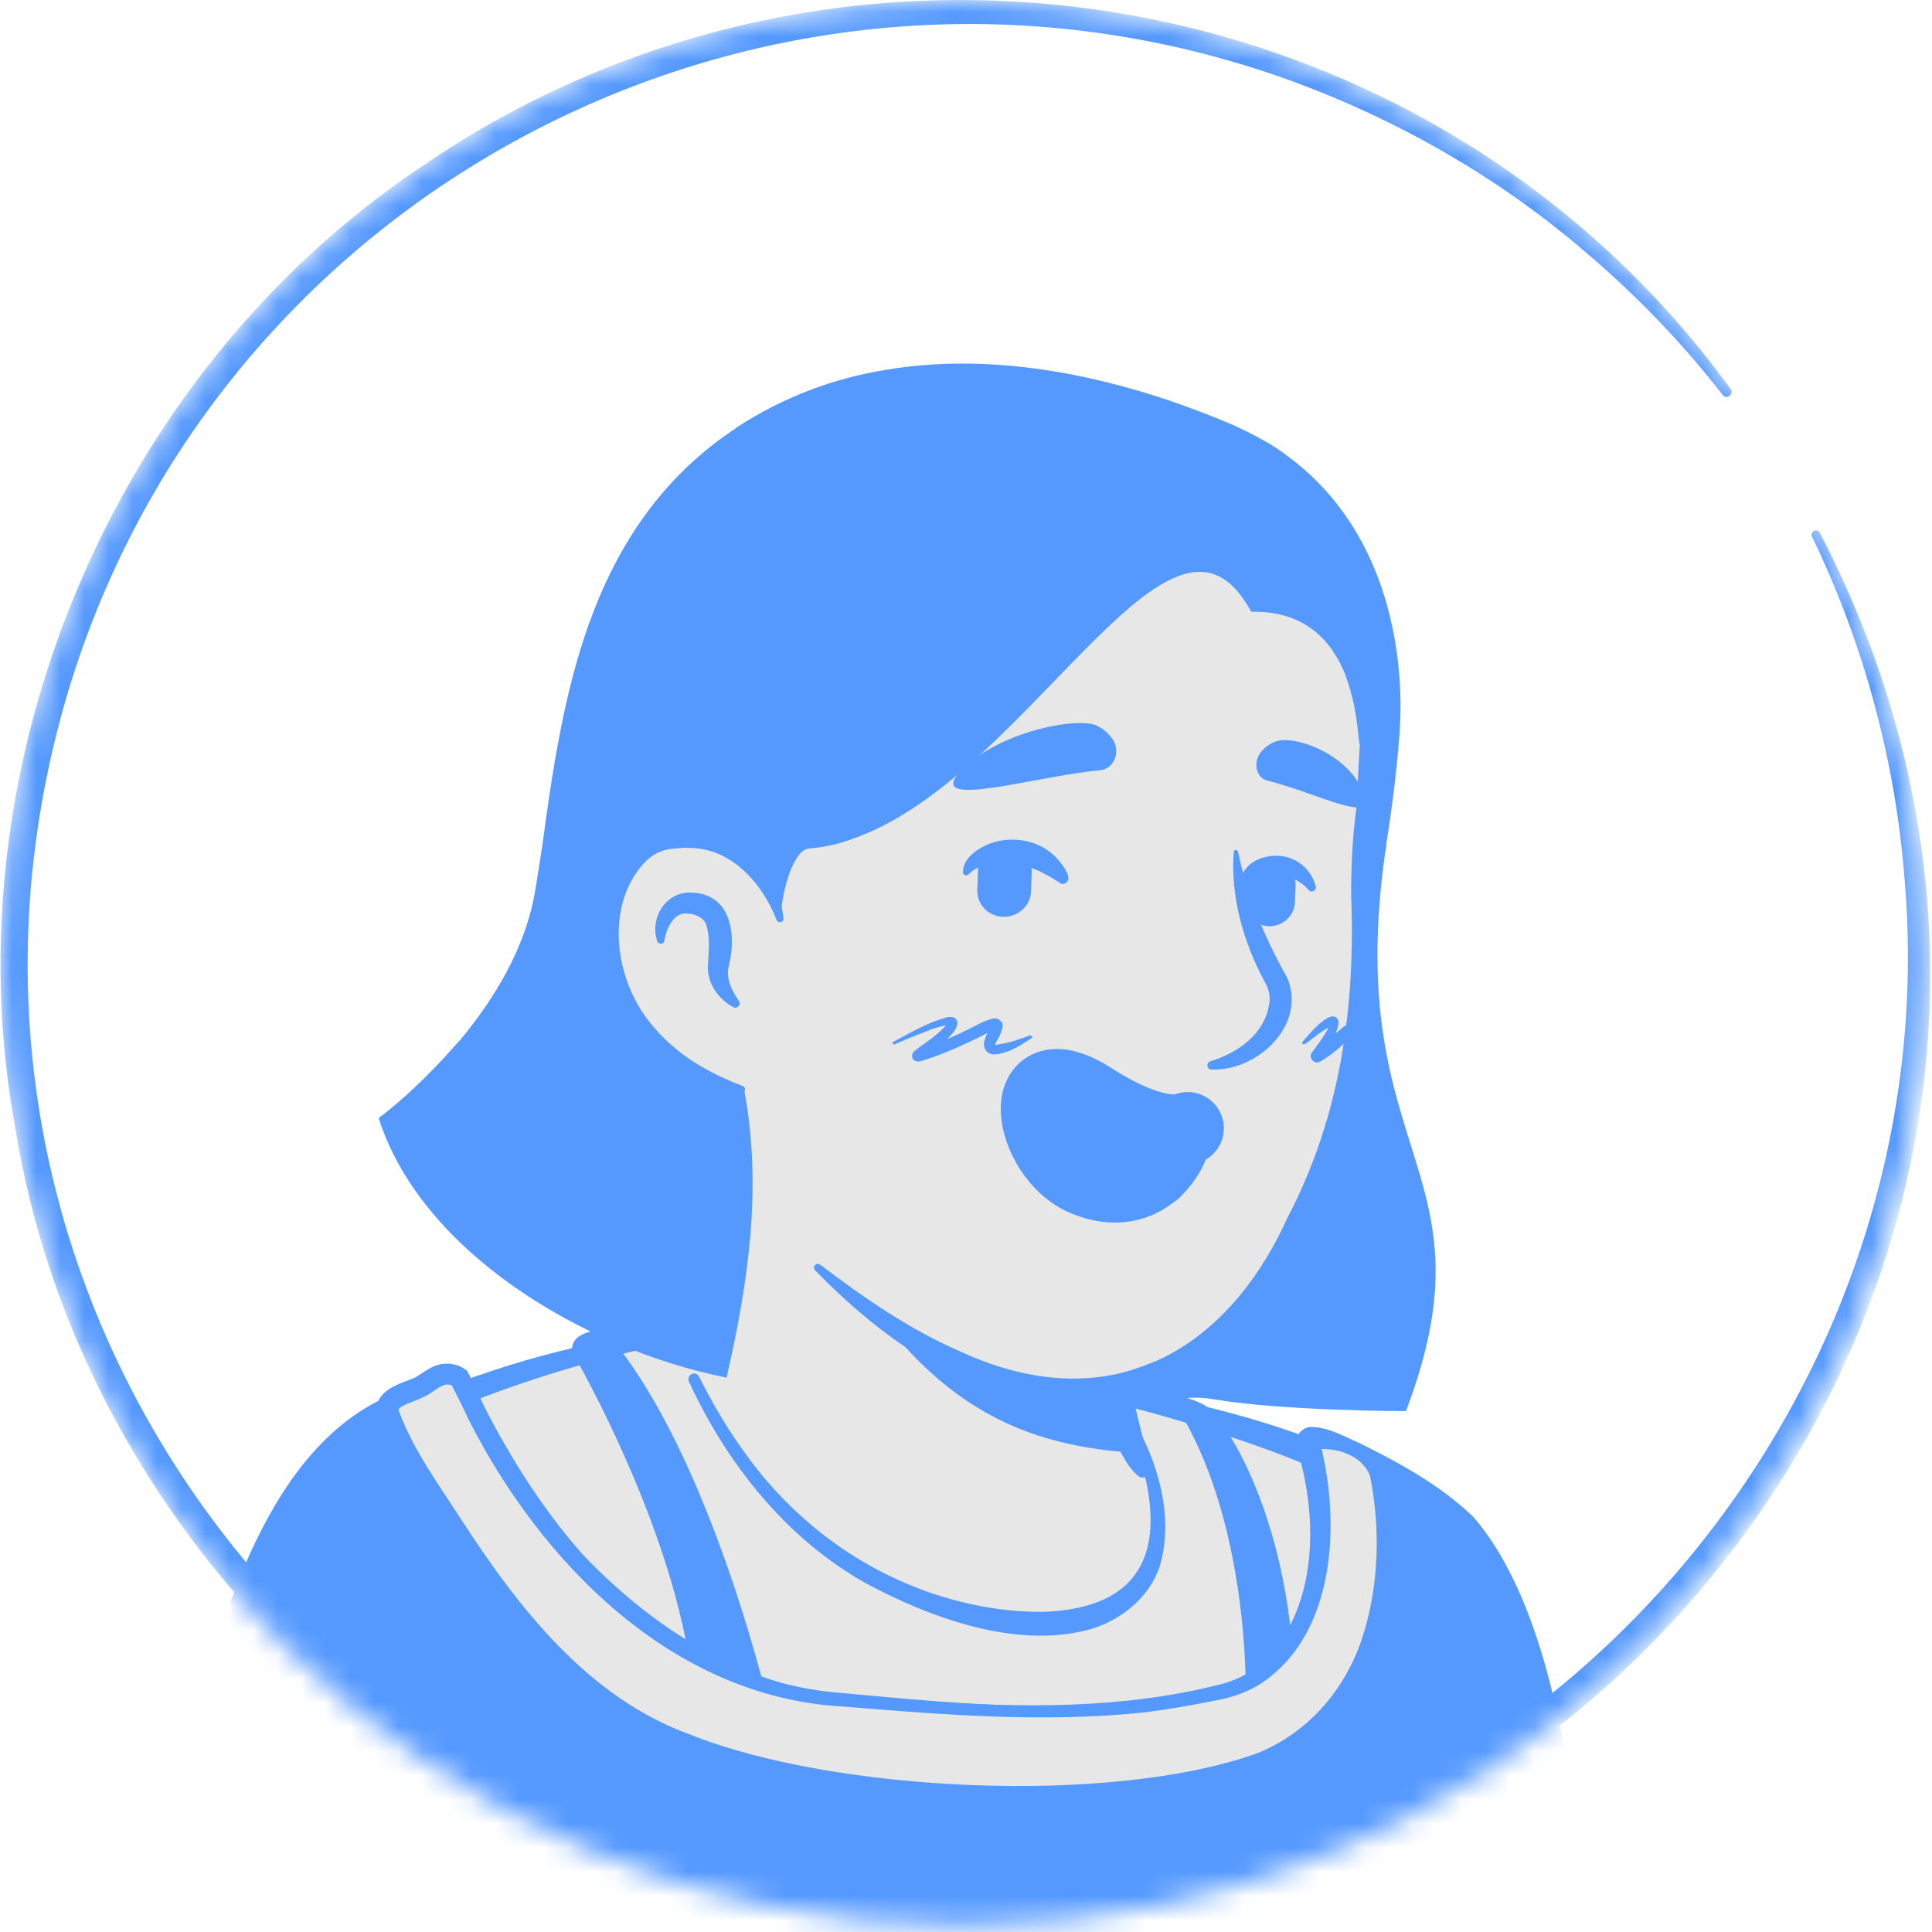 <svg width="80" height="80" viewBox="0 0 80 80" fill="none" xmlns="http://www.w3.org/2000/svg">
<mask id="mask0_756_5060" style="mask-type:alpha" maskUnits="userSpaceOnUse" x="0" y="0" width="80" height="80">
<circle cx="39.869" cy="39.869" r="39.869" fill="#D9D9D9"/>
</mask>
<g mask="url(#mask0_756_5060)">
<path d="M61.726 72.784C61.543 72.915 61.334 73.046 61.151 73.177C60.941 73.307 60.758 73.438 60.549 73.543C60.366 73.647 60.209 73.752 60.026 73.856C60 73.882 59.974 73.882 59.948 73.909C59.347 74.275 58.719 74.614 58.092 74.928C57.909 75.033 57.7 75.137 57.517 75.216C57.517 75.216 57.49 75.242 57.464 75.242C57.255 75.347 57.046 75.451 56.837 75.556C56.419 75.765 55.974 75.948 55.556 76.131C55.347 76.235 55.111 76.314 54.902 76.392C54.693 76.471 54.458 76.575 54.249 76.654C54.039 76.732 53.804 76.837 53.595 76.915C53.595 76.915 53.595 76.915 53.569 76.915C53.36 76.993 53.124 77.072 52.915 77.15C52.445 77.307 51.948 77.464 51.477 77.621C51.321 77.673 51.138 77.725 50.981 77.778C50.484 77.935 49.987 78.065 49.49 78.17C49.307 78.222 49.124 78.248 48.915 78.301C48.445 78.405 47.948 78.51 47.477 78.614C47.373 78.641 47.294 78.641 47.19 78.667C47.033 78.693 46.85 78.719 46.693 78.745C46.458 78.771 46.249 78.824 46.013 78.85C45.909 78.876 45.804 78.876 45.7 78.902C45.569 78.928 45.412 78.954 45.255 78.954C44.837 79.007 44.392 79.059 43.974 79.111C43.843 79.137 43.687 79.137 43.556 79.163H43.53C43.347 79.19 43.164 79.19 42.981 79.216C42.798 79.242 42.615 79.242 42.432 79.242C42.327 79.242 42.196 79.268 42.092 79.268C41.883 79.268 41.7 79.294 41.517 79.294C41.255 79.294 41.02 79.32 40.758 79.32C40.497 79.32 40.262 79.32 40 79.32C39.817 79.32 39.634 79.32 39.451 79.32C28.419 79.163 18.51 74.484 11.425 67.059C11.425 67.059 11.425 67.033 11.399 67.033C10.615 66.327 11.294 62.562 14.458 60.183C18.432 57.176 27.948 55.294 27.948 55.294C27.948 55.294 31.634 54.693 45.307 57.542C53.307 59.216 59.399 61.647 62.798 68.235C63.504 69.595 64.209 71.686 61.726 72.784Z" fill="#E7E7E7"/>
<path d="M45.386 57.255C50.405 58.275 55.765 59.373 59.895 62.693C61.281 63.817 62.196 65.464 62.954 67.059C63.32 67.843 63.686 68.654 63.974 69.516C64.131 70.092 64.366 70.745 64.235 71.425C64.209 71.608 64.052 71.843 63.922 71.974C63.32 72.575 62.667 72.941 62.013 73.412C58.17 76.079 53.752 77.961 49.177 78.954C38.98 81.177 27.948 79.451 18.98 74.092C16 72.288 13.255 70.092 10.902 67.503C10.641 67.19 10.641 66.667 10.641 66.327C10.667 65.543 10.876 64.784 11.137 64.079C11.765 62.458 12.575 60.837 13.961 59.712C14.954 59.033 16.026 58.458 17.124 57.987C20.575 56.523 24.209 55.503 27.948 55.085C28.262 55.059 28.314 55.503 28 55.556C24.418 56.288 20.863 57.386 17.543 58.876C16.34 59.477 15.059 60 14.092 60.941C13.177 61.935 12.523 63.163 12 64.418C11.66 65.177 11.425 66.379 11.53 66.981C13.177 68.941 15.111 70.667 17.203 72.157C28.654 80.157 46.039 80.68 58.222 74.013C59.32 73.412 60.392 72.732 61.412 72.026C61.909 71.686 62.431 71.399 62.824 71.007C62.85 70.981 62.824 71.007 62.824 71.033C62.824 71.059 62.797 71.085 62.797 71.085C62.824 70.771 62.719 70.353 62.588 69.935C62.118 68.418 61.36 66.824 60.549 65.438C59.268 63.373 57.098 62.066 54.902 61.02C53.386 60.314 51.791 59.765 50.17 59.242C48.549 58.719 46.902 58.275 45.255 57.883C44.837 57.778 44.967 57.177 45.386 57.255Z" fill="#5599FF"/>
<path d="M23.765 56.105C24.68 57.725 28.157 64.235 28.706 69.987L31.948 71.085C31.948 71.085 29.49 60.209 25.098 55.163C25.098 55.163 24.575 54.928 23.921 55.373C23.712 55.556 23.608 55.843 23.765 56.105Z" fill="#5599FF"/>
<path d="M51.581 70.066C51.581 70.066 51.738 62.824 48.601 58.066C48.523 57.935 48.627 57.752 48.784 57.778C48.993 57.83 49.307 57.909 49.803 58.144C50.64 58.536 53.359 62.693 53.594 69.516C53.594 69.49 51.843 70.066 51.581 70.066Z" fill="#5599FF"/>
<path d="M60.523 63.268C59.163 61.83 55.059 59.686 54.353 59.739C54.379 59.791 54.379 59.869 54.405 59.948C55.503 63.895 54.614 69.255 50.614 70.144C46.457 71.059 42.98 71.189 34.64 70.353C28.523 69.752 22.771 64.261 19.843 58.824C19.555 58.275 19.215 57.725 18.849 57.229C18.64 57.072 18.248 57.098 17.961 57.333C17.229 57.935 16.261 57.882 16.261 58.458C16.261 58.458 10.719 60.183 8.784 72.34C7.686 79.216 6.144 88.131 6.091 91.163H65.621C65.202 87.085 65.621 68.915 60.523 63.268Z" fill="#5599FF"/>
<path d="M60.026 63.739C59.242 62.954 58.222 62.353 57.255 61.778C56.366 61.255 55.268 60.68 54.353 60.418L54.954 59.582L54.98 59.739C55.712 62.797 55.555 66.431 53.438 68.941C52.706 69.778 51.634 70.379 50.536 70.562C48.497 70.98 46.379 71.216 44.287 71.216C40.627 71.19 37.02 70.902 33.412 70.405C30.849 69.856 28.47 68.575 26.405 66.981C23.503 64.732 21.281 61.778 19.215 58.771C18.928 58.353 18.588 57.961 18.222 57.621L18.353 57.778C18.405 57.83 18.431 57.804 18.405 57.804C18.405 57.804 18.353 57.804 18.327 57.83C18.3 57.83 18.3 57.83 18.274 57.882C17.856 58.248 17.176 58.431 16.758 58.667C16.784 58.667 16.837 58.51 16.837 58.484L16.366 59.111L16.287 59.137L16.183 59.19C12.601 61.124 10.876 65.725 9.934 69.49C9.019 73.778 8.47 78.196 7.738 82.51C7.32 85.386 6.797 88.34 6.667 91.19L5.987 90.51H65.621L64.967 91.242C64.418 84 64.706 69.307 60.026 63.739ZM61.02 62.824C66.065 68.706 65.751 83.477 66.3 91.111C66.327 91.477 66.065 91.817 65.699 91.843C65.673 91.895 6.117 91.817 6.091 91.843C5.725 91.843 5.412 91.556 5.412 91.19C5.464 89.647 5.673 88.157 5.856 86.693C6.457 82.301 7.189 77.935 7.895 73.569C8.34 70.641 8.941 67.634 10.117 64.863C11.294 62.118 13.046 59.242 15.869 57.909C15.921 57.882 15.974 57.856 16.052 57.83L15.582 58.458C15.555 57.542 16.549 57.307 17.176 57.046C17.595 56.81 17.934 56.471 18.457 56.471C18.719 56.444 19.189 56.549 19.398 56.863C19.765 57.595 20.078 58.327 20.392 59.059C20.915 60.235 21.595 61.333 22.379 62.353C25.203 65.935 29.02 69.072 33.569 69.987C35.085 70.248 36.654 70.301 38.17 70.431C42.274 70.719 46.405 70.771 50.405 69.778C51.346 69.569 52.157 69.072 52.758 68.34C54.536 66.092 54.536 62.797 53.752 60.131L53.699 59.922C53.569 59.529 53.882 59.085 54.3 59.085C55.059 59.111 55.634 59.477 56.314 59.765C57.987 60.601 59.634 61.49 61.02 62.824Z" fill="#5599FF"/>
<path d="M52.209 72.967C47.922 74.797 33.83 75.216 26.667 71.346C22.144 68.915 19.216 63.556 17.804 61.49C16.758 59.922 16.235 58.458 16.235 58.458C16.235 57.882 17.229 57.935 17.935 57.333C18.222 57.098 18.614 57.072 18.824 57.229C19.19 57.752 19.529 58.275 19.817 58.824C22.745 64.235 27.373 69.673 34.614 70.353C42.954 71.137 46.431 71.059 50.588 70.144C54.588 69.255 55.477 63.895 54.379 59.948C54.353 59.895 54.353 59.817 54.327 59.739C55.033 59.686 56.392 59.817 56.889 61.072C56.915 61.072 58.928 70.118 52.209 72.967Z" fill="#E7E7E7"/>
<path d="M52.366 73.333C50.64 74.039 48.836 74.301 47.032 74.51C45.229 74.719 43.425 74.797 41.621 74.797C37.098 74.745 32.496 74.327 28.235 72.706C23.372 70.954 20.235 66.536 17.621 62.353C16.836 61.203 16.104 60.026 15.66 58.693C15.529 58.353 15.738 57.882 16.026 57.673C16.418 57.359 16.863 57.359 17.255 57.203C17.516 57.124 17.673 56.967 17.908 56.837C18.327 56.654 18.797 56.497 19.32 56.732C22.327 63.294 27.268 69.569 35.006 70.118C40.13 70.588 45.359 71.111 50.431 69.935C52.47 69.595 53.804 67.765 54.274 65.83C54.797 63.869 54.64 61.752 54.091 59.817C54.039 59.634 54.17 59.451 54.353 59.451C55.477 59.346 56.862 59.843 57.255 61.02C57.699 63.373 57.699 65.778 57.019 68.052C56.34 70.379 54.614 72.418 52.366 73.333ZM52.052 72.601C54.144 71.765 55.686 69.987 56.392 67.869C57.098 65.725 57.176 63.346 56.732 61.124C56.418 60.261 55.32 59.895 54.379 60.026L54.64 59.66C55.529 63.007 55.346 67.817 52.026 69.83C51.555 70.091 51.032 70.275 50.51 70.379C49.49 70.588 48.444 70.771 47.425 70.902C43.268 71.346 39.085 71.007 34.954 70.667C27.869 70.301 22.405 64.732 19.372 58.719C19.163 58.248 18.928 57.804 18.693 57.333L18.745 57.386C18.353 57.15 17.934 57.699 17.568 57.83C17.229 58.013 16.863 58.092 16.575 58.275C16.523 58.327 16.497 58.379 16.497 58.458V58.379C17.098 60.026 18.196 61.516 19.137 62.98C21.516 66.641 24.392 70.327 28.627 71.843C34.536 74.196 45.987 74.771 52.052 72.601Z" fill="#5599FF"/>
<path d="M47.843 64.209C47.294 66.902 43.738 68.523 37.752 66.092C31.529 63.582 28.837 57.595 28.157 55.817C31.843 48.915 29.281 44.131 29.281 44.131C37.778 43.399 45.203 53.334 45.203 53.334L46.353 58.248C46.457 58.667 46.666 59.033 46.98 59.294C47.529 60.262 48.183 62.484 47.843 64.209Z" fill="#E7E7E7"/>
<path d="M28.026 55.896C28.523 55.137 28.837 54.248 29.046 53.386C29.438 51.582 29.569 49.752 29.595 47.922V47.242C29.516 46.562 29.281 45.856 29.02 45.229C28.68 44.392 29.909 43.869 30.301 44.706C30.353 44.811 30.353 44.994 30.353 45.098C30.431 48.654 30.588 53.229 28.34 56.183C28.183 56.34 27.869 56.105 28.026 55.896Z" fill="#5599FF"/>
<path d="M45.49 53.281C45.883 53.516 46.013 53.83 46.066 54.144C46.222 54.771 46.17 55.451 46.327 56.105C46.458 56.732 46.85 57.333 46.954 57.987C47.085 58.667 47.477 60.105 47.634 60.81C47.686 60.967 47.582 61.15 47.399 61.176C47.294 61.203 47.216 61.176 47.137 61.124C46.797 60.837 46.641 60.549 46.431 60.183C46.092 59.556 45.856 58.98 45.647 58.274C45.464 57.647 45.543 56.967 45.386 56.314C45.255 55.686 44.889 55.085 44.758 54.431C44.68 54.118 44.654 53.778 44.889 53.386C45.046 53.229 45.307 53.176 45.49 53.281Z" fill="#5599FF"/>
<path d="M47.372 60.183C42.379 59.922 38.3 58.353 34.327 51.268C37.673 54.222 41.621 55.346 45.778 55.869L46.327 58.275C46.431 58.693 47.059 59.922 47.372 60.183Z" fill="#5599FF"/>
<path d="M47.163 59.216C48.052 60.889 48.575 62.981 48.026 64.837C47.608 66.144 46.405 67.111 45.098 67.477C42.065 68.288 38.562 67.007 35.869 65.569C32.549 63.713 30.091 60.602 28.523 57.203C28.418 56.941 28.784 56.732 28.941 56.994C29.49 58.092 30.118 59.164 30.823 60.131C31.529 61.124 32.34 62.039 33.255 62.85C35.922 65.255 39.529 66.745 43.137 66.745C46.85 66.641 48.261 64.68 47.399 61.072C47.268 60.497 47.059 59.896 46.771 59.399C46.614 59.19 47.007 58.955 47.163 59.216Z" fill="#5599FF"/>
<path d="M57.281 27.817C57.752 30.013 56.183 32.366 56.183 38.222C56.183 44.209 55.085 50.719 50.562 55.242C46.666 59.137 42.196 58.98 36.941 54.876C36.209 54.301 33.647 52.366 32.993 51.712C32.235 50.954 31.817 50.405 31.451 49.83C31.137 49.307 31.215 46.275 30.771 45.569C29.621 43.66 29.385 45.725 27.895 44.052C25.83 41.804 23.346 37.281 24.575 29.281C26.562 16.314 36.836 14.797 44.444 16.235C52.104 17.699 56.026 22.039 57.281 27.817Z" fill="#E7E7E7"/>
<path d="M29.203 46.379C28.601 45.386 27.843 44.497 27.137 43.582C26.431 42.614 25.856 41.595 25.386 40.497C22.719 34.039 23.111 25.595 27.843 20.157C31.085 16.444 36.209 15.216 40.915 15.477C45.621 15.765 50.51 16.967 53.987 20.366C56 22.327 57.281 24.941 57.856 27.66C58.039 28.523 57.908 29.464 57.699 30.274C57.098 32.549 56.523 34.719 56.471 37.072C56.497 40.575 56.392 44.157 55.373 47.529C54.641 49.778 53.778 52.026 52.418 53.987C51.007 55.974 48.889 57.569 46.458 58.039C41.569 59.033 36.993 55.948 33.752 52.601C33.621 52.444 33.804 52.261 33.961 52.366C35.817 53.778 37.725 55.085 39.791 55.974C45.752 58.719 50.693 56.183 53.307 50.431C55.503 46.248 56.131 41.725 55.948 37.046C55.948 35.869 56 34.693 56.157 33.516C56.314 31.817 56.889 30.118 56.863 28.444C56.418 25.726 55.163 23.111 53.281 21.098C48.81 16.366 40.235 14.98 34.222 17.124C27.137 19.634 25.229 26.771 24.837 33.595C24.575 37.673 25.778 41.673 28.863 44.471L30.091 45.752C30.51 46.327 29.621 47.007 29.203 46.379Z" fill="#5599FF"/>
<path d="M32.288 38.065C32.288 38.065 31.477 34.144 27.66 34.614C24.366 35.033 23.216 42.928 30.693 45.124" fill="#E7E7E7"/>
<path d="M30.353 41.7C29.752 41.36 29.333 40.784 29.307 40.079C29.333 39.556 29.412 38.954 29.281 38.431C29.203 37.935 28.68 37.804 28.288 37.83C27.869 37.909 27.608 38.431 27.529 38.85C27.529 38.876 27.503 38.954 27.503 38.98C27.477 39.111 27.268 39.111 27.216 38.98C26.876 37.961 27.634 36.837 28.732 36.967C30.275 37.072 30.484 38.693 30.196 39.922C30.039 40.445 30.248 40.915 30.536 41.36L30.588 41.438C30.719 41.595 30.51 41.804 30.353 41.7Z" fill="#5599FF"/>
<path d="M51.268 35.294C51.66 37.151 52.392 38.876 53.307 40.497C54.117 42.484 52.026 44.366 50.17 44.288C49.961 44.288 49.934 44 50.117 43.948C51.294 43.582 52.366 42.798 52.549 41.595C52.627 41.229 52.523 40.915 52.34 40.602C51.477 38.981 50.954 37.124 51.085 35.294C51.085 35.164 51.268 35.164 51.268 35.294Z" fill="#5599FF"/>
<path d="M32.157 38.091C31.556 36.549 30.249 35.085 28.497 35.111C28.34 35.085 28.079 35.137 27.922 35.137C27.477 35.163 27.111 35.32 26.771 35.634C25.098 37.307 25.386 40.261 26.745 42.117C27.216 42.771 27.817 43.346 28.497 43.817C29.177 44.288 29.935 44.654 30.745 44.967C30.928 45.02 30.85 45.307 30.667 45.281C28.915 44.915 27.242 44.052 26.092 42.614C24.314 40.471 23.948 36.889 26.066 34.797C26.536 34.379 27.19 34.065 27.843 34.065C28.053 34.065 28.366 34.013 28.576 34.065C29.674 34.117 30.719 34.666 31.399 35.529C32 36.261 32.34 37.15 32.445 38.039C32.445 38.196 32.209 38.248 32.157 38.091Z" fill="#5599FF"/>
<path d="M48.68 46.797C48.706 47.216 48.392 47.948 47.817 48.471C44.863 46.667 43.53 47.608 43.53 47.608C42.484 46.013 42.719 43.843 45.255 45.49C47.007 46.641 48.105 46.824 48.68 46.797Z" fill="#5599FF"/>
<path d="M47.791 48.497C47.163 49.046 46.222 49.386 44.941 48.863C44.34 48.627 43.869 48.157 43.503 47.634C43.53 47.634 44.837 46.693 47.791 48.497Z" fill="#E7E7E7"/>
<path d="M49.176 46.719C49.176 46.719 48.078 47.32 45.255 45.516C41.882 43.346 42.562 47.895 44.941 48.863C47.425 49.882 48.706 47.66 48.68 46.824" stroke="#5599FF" stroke-width="3" stroke-miterlimit="10" stroke-linecap="round" stroke-linejoin="round"/>
<path d="M43.529 47.634C43.529 47.634 44.863 46.693 47.817 48.497" stroke="#5599FF" stroke-width="3" stroke-miterlimit="10" stroke-linecap="round" stroke-linejoin="round"/>
<path d="M45.542 31.896C46.118 31.843 46.405 31.163 46.092 30.641C45.908 30.379 45.673 30.144 45.333 30.013C44.34 29.7 41.098 30.405 39.686 32.026C38.431 33.517 42.928 32.131 45.542 31.896Z" fill="#5599FF"/>
<path d="M52.445 32.314C52 32.183 51.869 31.529 52.236 31.111C52.419 30.902 52.68 30.719 52.968 30.667C53.856 30.51 55.896 31.32 56.471 32.863C56.994 34.196 54.562 32.837 52.445 32.314Z" fill="#5599FF"/>
<path d="M41.517 37.961C40.889 37.935 40.419 37.412 40.471 36.785L40.497 36.053C40.523 35.425 41.046 34.955 41.673 35.007C42.301 35.033 42.771 35.556 42.719 36.183L42.693 36.915C42.667 37.517 42.144 37.987 41.517 37.961Z" fill="#5599FF"/>
<path d="M52.523 38.353C51.948 38.327 51.503 37.83 51.529 37.255L51.556 36.575C51.582 36 52.078 35.556 52.654 35.582C53.229 35.608 53.673 36.105 53.647 36.68L53.621 37.359C53.595 37.935 53.098 38.379 52.523 38.353Z" fill="#5599FF"/>
<path d="M43.869 36.549C43.006 35.974 42.065 35.582 41.02 35.791C40.68 35.843 40.34 35.948 40.131 36.183C40.052 36.288 39.869 36.261 39.869 36.105C39.895 35.582 40.34 35.242 40.758 35.033C41.569 34.614 42.693 34.693 43.425 35.242C43.686 35.399 44.575 36.366 44.104 36.575C44 36.627 43.948 36.601 43.869 36.549Z" fill="#5599FF"/>
<path d="M51.346 36.68C51.346 35.582 52.706 35.19 53.542 35.582C54.013 35.791 54.353 36.209 54.483 36.706C54.536 36.863 54.3 36.994 54.196 36.863C53.751 36.34 52.993 36.079 52.392 36.392C52.209 36.497 52.183 36.575 52.13 36.68C52.13 37.203 51.372 37.177 51.346 36.68Z" fill="#5599FF"/>
<path d="M57.354 35.32C57.38 35.19 57.406 35.059 57.406 34.928C57.668 33.281 57.851 31.765 57.955 30.327C58.164 27.399 57.615 22.118 53.406 18.954C53.04 18.667 52.648 18.405 52.203 18.17C51.837 17.961 51.445 17.778 51.053 17.595C47.628 16.131 42.112 14.379 36.648 15.32C34.556 15.66 32.465 16.418 30.504 17.699C30.478 17.699 30.478 17.725 30.478 17.725C25.72 20.863 24.047 25.83 23.158 30.51C22.87 32 22.661 33.49 22.478 34.85C22.373 35.556 22.269 36.235 22.164 36.863C21.772 39.242 20.465 41.359 19.079 43.033C19.001 43.111 18.922 43.216 18.844 43.294C17.72 44.575 16.596 45.595 15.811 46.196C15.759 46.222 15.707 46.274 15.681 46.301C17.406 51.739 23.994 55.817 30.086 57.046C30.975 53.15 31.576 49.203 30.818 45.15C30.609 45.072 30.504 44.993 30.504 44.941C23.288 42.667 24.439 34.928 27.707 34.51C28.883 34.353 29.746 34.641 30.426 35.059C31.341 35.739 32.334 37.438 32.334 37.935C32.386 36.784 32.883 35.19 33.485 35.137C34.112 35.085 34.739 34.954 35.341 34.719C38.347 33.673 41.092 30.85 43.524 28.34C46.87 24.889 49.589 21.961 51.524 24.863C51.628 25.02 51.733 25.176 51.811 25.333C54.112 25.281 55.184 26.614 55.733 28C55.733 28 55.733 28 55.733 28.026C56.177 29.203 56.23 30.405 56.282 30.719C56.282 30.771 56.282 30.797 56.308 30.797C56.256 31.843 56.125 33.621 56.099 35.922C56.099 36.967 56.203 39.059 56.125 40.261C56.099 40.627 56.073 40.993 56.047 41.333C56.02 41.516 56.02 41.699 55.994 41.856C55.968 42.013 55.968 42.196 55.942 42.379C55.916 42.641 55.89 42.902 55.864 43.19C55.837 43.425 55.811 43.66 55.785 43.895V43.922C55.759 44.105 55.733 44.261 55.707 44.418C55.315 46.51 54.713 48.732 53.851 50.065C52.125 52.758 50.766 55.033 48.282 56.183C45.825 57.307 43.027 57.542 43.027 57.542C43.027 57.542 43.811 58.039 45.668 58.144C47.498 58.248 48.857 57.699 50.217 57.935C53.119 58.431 58.217 58.431 58.217 58.431C62.034 48.392 55.576 47.922 57.354 35.32Z" fill="#5599FF"/>
<path d="M36.994 43.137C37.726 42.745 38.431 42.327 39.242 42.117C39.32 42.117 39.373 42.091 39.53 42.144C40.079 42.562 38.484 43.608 38.196 43.869C38.275 43.764 38.248 43.581 38.118 43.529C38.092 43.529 38.092 43.503 38.066 43.503C38.013 43.503 38.013 43.503 38.013 43.503C38.667 43.268 39.32 43.006 39.948 42.693C40.314 42.536 40.811 42.196 41.203 42.17C41.36 42.17 41.543 42.327 41.517 42.483C41.49 42.693 41.438 42.771 41.386 42.902C41.334 43.006 41.229 43.163 41.203 43.268C41.203 43.294 41.177 43.242 41.177 43.242C41.177 43.268 41.334 43.268 41.36 43.242C41.778 43.189 42.222 43.032 42.641 42.876C42.719 42.849 42.771 42.954 42.693 43.006C42.248 43.294 41.778 43.608 41.203 43.66C40.837 43.686 40.654 43.346 40.785 43.032C40.837 42.849 40.968 42.64 41.02 42.483C41.02 42.536 41.072 42.614 41.124 42.64C41.177 42.666 41.203 42.64 41.177 42.666C40.915 42.745 40.392 43.032 40.157 43.137C39.477 43.451 38.824 43.738 38.092 43.947C38.039 43.947 38.039 43.974 37.961 43.947C37.752 43.921 37.7 43.66 37.856 43.529C38.17 43.268 38.536 43.059 38.824 42.797C38.981 42.666 39.164 42.483 39.268 42.327C39.268 42.353 39.294 42.405 39.32 42.431C39.085 42.457 38.614 42.588 38.327 42.719C37.909 42.876 37.464 43.059 37.046 43.242C36.994 43.294 36.915 43.163 36.994 43.137Z" fill="#5599FF"/>
<path d="M53.935 43.137C54.17 42.876 55.163 41.621 55.425 42.274C55.425 42.327 55.425 42.379 55.425 42.405C55.32 42.928 54.98 43.372 54.719 43.817C54.771 43.686 54.667 43.503 54.536 43.477C54.484 43.477 54.458 43.477 54.431 43.477C54.405 43.477 54.431 43.477 54.458 43.451C54.98 43.111 55.373 42.693 55.895 42.327C56 42.274 56.131 42.196 56.261 42.274C56.392 42.379 56.366 42.536 56.314 42.64C56.261 42.771 56.209 42.876 56.157 43.006C56.131 43.032 56.105 43.059 56.052 43.032C56.026 43.032 56.026 43.006 56.026 42.98C56.026 42.928 56.026 42.588 56.026 42.536C56.026 42.51 56 42.483 56.026 42.536C56.026 42.562 56.078 42.614 56.131 42.614C56.157 42.614 56.209 42.614 56.209 42.614C55.765 43.137 55.242 43.634 54.641 43.974C54.458 44.052 54.248 43.895 54.275 43.686C54.275 43.66 54.301 43.608 54.327 43.581C54.51 43.32 54.719 43.059 54.876 42.797C54.954 42.666 55.059 42.483 55.085 42.353C55.085 42.405 55.19 42.483 55.216 42.457C54.797 42.614 54.431 42.954 54.065 43.215C53.961 43.294 53.882 43.189 53.935 43.137Z" fill="#5599FF"/>
<path d="M75.346 22.039C91.216 52.601 63.32 87.085 30.065 78.666C15.137 74.954 3.137 62.013 0.653 46.823C-2.17 31.712 4.653 15.477 17.412 6.928C34.902 -5.098 59.137 -1.098 71.66 16.104C71.738 16.183 71.712 16.314 71.608 16.392C71.529 16.47 71.398 16.444 71.32 16.34C69.595 14.117 67.634 12.104 65.49 10.3C61.961 7.294 57.83 4.941 53.464 3.346C31.242 -4.706 6.85 8.68 1.987 31.921C-3.503 57.961 18.64 81.934 45.046 78.353C65.412 75.791 80.549 56.993 78.876 36.549C78.51 31.608 77.203 26.719 75.032 22.222C74.98 22.144 75.032 22.039 75.111 21.987C75.189 21.934 75.294 21.961 75.346 22.039Z" fill="#5599FF"/>
</g>
</svg>
